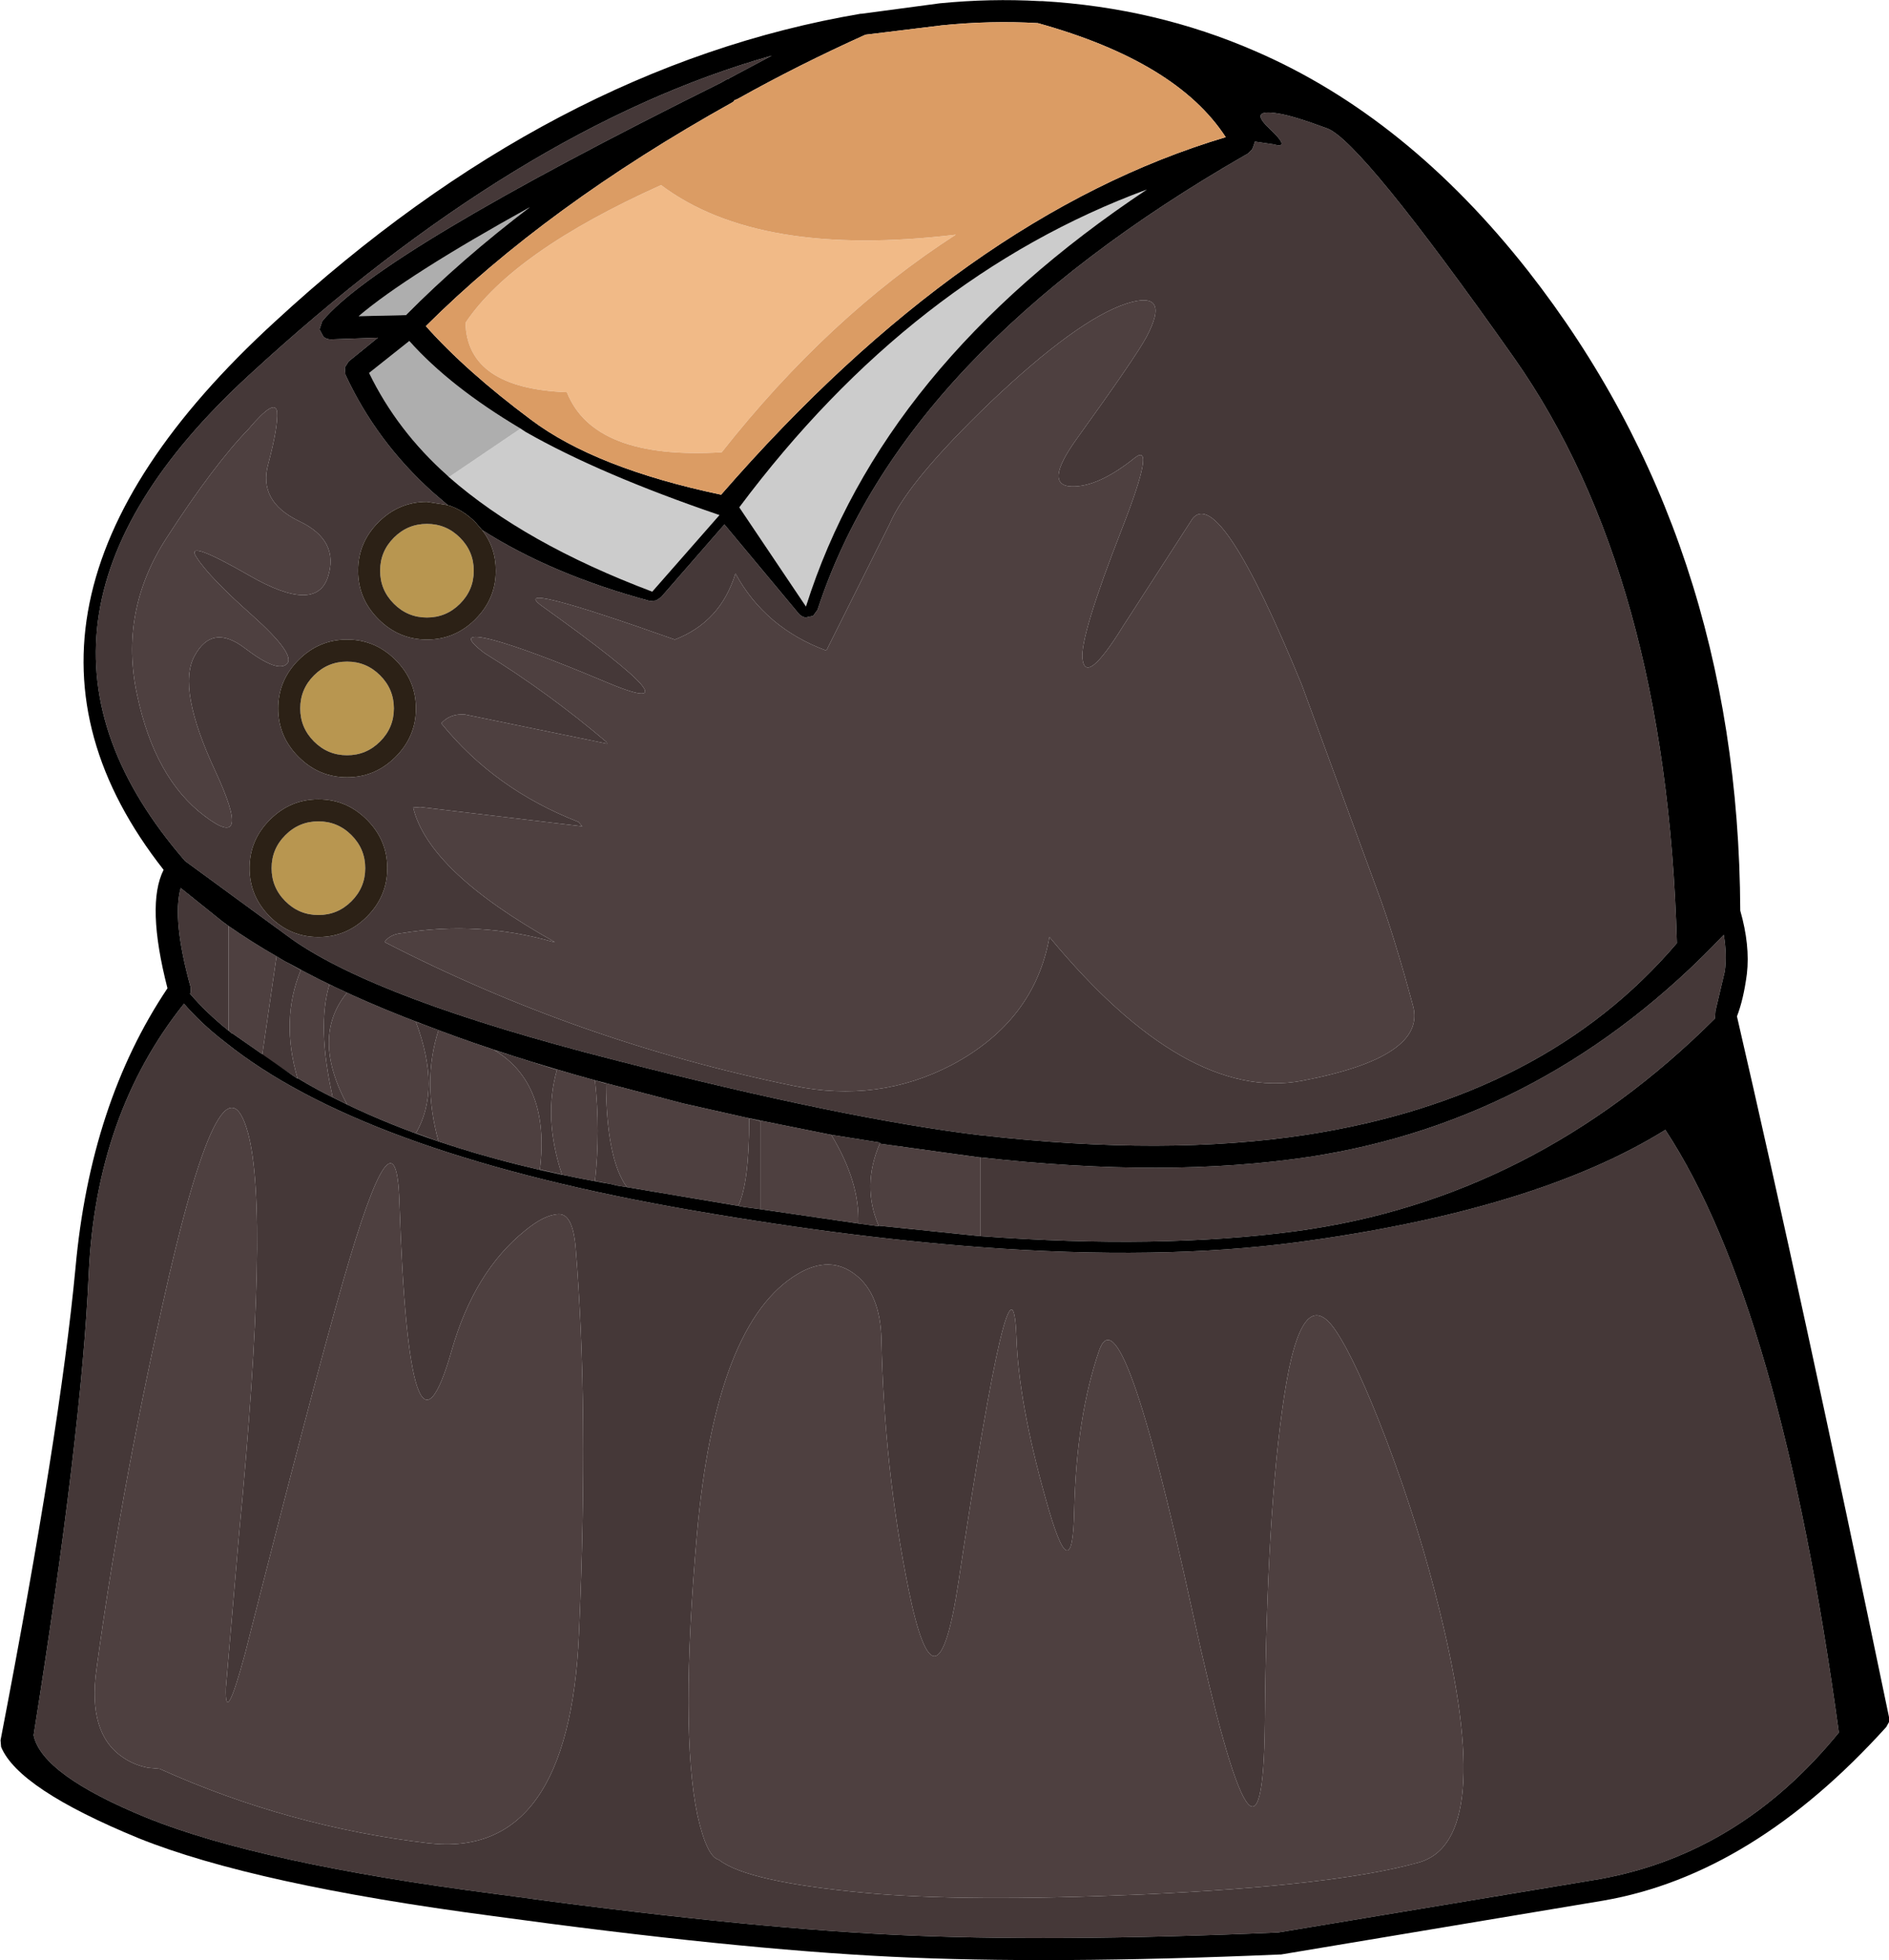 <?xml version="1.0" encoding="UTF-8" standalone="no"?>
<svg xmlns:ffdec="https://www.free-decompiler.com/flash" xmlns:xlink="http://www.w3.org/1999/xlink" ffdec:objectType="shape" height="177.9px" width="171.45px" xmlns="http://www.w3.org/2000/svg">
  <g transform="matrix(1.0, 0.0, 0.0, 1.0, 107.05, 138.45)">
    <path d="M-18.05 -26.25 L-27.3 -27.2 Q-28.85 -30.8 -27.2 -34.65 L-18.15 -33.4 -18.05 -33.4 -18.05 -26.25 M-29.15 -27.4 L-38.05 -28.7 -38.05 -36.7 -39.05 -36.95 Q-39.05 -31.05 -40.05 -29.0 L-50.15 -30.7 Q-52.0 -33.2 -52.05 -40.1 L-53.05 -40.4 Q-52.55 -35.8 -53.05 -31.25 L-51.7 -31.0 -52.3 -31.1 Q-60.45 -32.55 -67.25 -34.85 -71.7 -36.35 -75.55 -38.2 -78.85 -44.35 -75.55 -48.35 L-77.15 -49.1 Q-78.3 -45.3 -76.85 -38.85 L-76.25 -38.55 Q-78.25 -39.5 -80.05 -40.6 -81.6 -45.9 -79.75 -50.4 L-80.8 -51.0 Q-75.6 -48.1 -68.7 -45.5 L-69.3 -45.7 Q-67.0 -39.55 -69.3 -35.6 L-67.25 -34.85 Q-68.75 -40.3 -67.25 -44.95 -60.85 -42.55 -53.05 -40.4 L-45.05 -38.3 -39.05 -36.95 -31.6 -35.45 Q-29.0 -31.15 -29.15 -27.4 M-80.5 -40.85 L-85.95 -44.65 -86.0 -44.65 -86.3 -44.9 -86.3 -54.4 Q-84.3 -53.0 -81.95 -51.65 L-83.25 -42.7 -80.5 -40.85 M1.2 -91.4 Q3.7 -94.35 11.1 -76.3 L17.95 -57.65 Q19.45 -53.65 21.2 -47.15 22.45 -42.5 11.1 -40.35 0.6 -38.4 -11.8 -53.4 -13.15 -45.8 -20.65 -41.8 -27.35 -38.3 -35.05 -39.9 -54.6 -43.9 -72.15 -52.95 -71.65 -53.65 -70.6 -53.75 -63.6 -54.9 -56.8 -52.95 L-56.7 -52.95 Q-68.15 -59.35 -69.55 -65.15 L-68.9 -65.2 -54.2 -63.45 -54.55 -63.85 Q-62.15 -66.8 -67.0 -72.8 -66.2 -73.7 -64.85 -73.6 L-51.95 -70.95 -52.0 -71.1 Q-57.3 -75.6 -63.05 -79.15 -65.9 -81.3 -62.25 -80.35 -58.95 -79.45 -52.3 -76.65 -42.55 -72.5 -57.8 -83.4 -61.3 -85.9 -45.8 -80.4 -41.65 -82.0 -40.3 -86.4 -37.6 -81.45 -32.05 -79.4 L-26.3 -90.9 Q-24.7 -94.7 -17.15 -101.95 -9.25 -109.45 -4.8 -110.9 -0.7 -112.2 -3.0 -107.85 -4.0 -106.0 -9.3 -98.65 -12.4 -94.35 -9.75 -94.3 -7.35 -94.25 -4.05 -96.9 -2.1 -98.45 -5.2 -90.5 -9.05 -80.65 -8.8 -78.65 -8.5 -76.15 -5.1 -81.65 L1.2 -91.4 M14.2 -17.65 Q16.05 -14.9 18.8 -7.7 21.8 0.25 23.65 7.9 28.75 28.65 21.7 30.6 14.2 32.7 -3.4 33.5 -19.55 34.2 -28.55 33.35 -39.3 32.35 -41.8 30.35 -42.9 30.1 -43.75 26.3 -45.35 18.65 -43.8 0.85 -42.1 -18.45 -34.6 -22.85 -31.7 -24.55 -29.4 -22.75 -27.15 -21.0 -27.05 -16.9 -26.8 -5.15 -24.6 5.75 -22.05 18.3 -20.05 5.1 -15.2 -27.35 -14.8 -17.15 -14.6 -11.15 -12.15 -2.45 -9.7 6.45 -9.55 -1.4 -9.35 -9.85 -7.3 -15.85 -5.25 -21.75 1.15 7.7 7.55 37.1 7.75 18.0 7.9 -1.15 9.5 -11.7 11.1 -22.3 14.2 -17.65 M-84.5 -99.5 Q-82.05 -102.4 -81.9 -101.05 -81.8 -99.75 -82.7 -96.35 -83.65 -92.95 -79.9 -91.15 -76.2 -89.4 -77.3 -86.05 -78.4 -82.75 -84.4 -86.2 -90.4 -89.65 -89.2 -87.85 -88.05 -86.05 -84.1 -82.55 -80.2 -79.05 -81.0 -78.2 -81.85 -77.35 -84.8 -79.6 -87.8 -81.9 -89.4 -78.9 -91.0 -75.95 -87.5 -68.45 -84.05 -61.0 -88.5 -64.4 -93.0 -67.8 -94.6 -75.35 -96.25 -82.95 -91.95 -89.6 -87.65 -96.25 -84.5 -99.5 M-84.55 -35.65 Q-82.55 -28.4 -85.35 0.75 L-86.55 14.75 Q-86.65 18.45 -84.8 11.6 -78.65 -12.65 -75.9 -22.2 -71.1 -38.95 -70.8 -29.4 -69.9 -2.4 -66.05 -15.9 -64.0 -23.05 -59.4 -26.75 -57.65 -28.2 -56.35 -28.25 -55.05 -28.3 -54.8 -25.15 -53.6 -10.65 -54.5 9.85 -55.4 30.3 -68.15 28.85 -80.9 27.35 -92.55 22.1 L-93.6 22.0 Q-94.9 21.75 -95.9 21.05 -99.1 18.9 -98.3 13.1 -96.2 -2.45 -92.35 -19.8 -86.95 -44.3 -84.55 -35.65 M-56.05 -31.85 Q-57.75 -37.0 -56.5 -41.35 L-62.2 -43.15 Q-57.1 -40.1 -58.05 -32.3 L-56.05 -31.85" fill="#4e4040" fill-rule="evenodd" stroke="none"/>
    <path d="M-59.8 -99.55 L-59.35 -99.25 Q-52.6 -95.4 -41.75 -91.7 L-47.85 -84.75 Q-59.4 -89.1 -66.3 -95.15 L-59.8 -99.55 M-39.95 -92.4 Q-24.25 -113.4 -2.95 -121.25 -27.0 -105.25 -33.9 -83.4 L-39.95 -92.4" fill="#cccccc" fill-rule="evenodd" stroke="none"/>
    <path d="M-47.05 -121.65 Q-38.2 -115.0 -20.3 -117.15 -31.8 -109.75 -41.55 -97.4 -53.15 -96.7 -55.6 -102.85 -64.65 -103.2 -64.8 -109.15 -60.5 -115.6 -47.05 -121.65" fill="#f1ba87" fill-rule="evenodd" stroke="none"/>
    <path d="M-82.4 -59.65 Q-82.4 -61.4 -81.15 -62.65 -79.9 -63.9 -78.15 -63.9 -76.4 -63.9 -75.15 -62.65 -73.9 -61.4 -73.9 -59.65 -73.9 -57.9 -75.15 -56.65 -76.4 -55.4 -78.15 -55.4 -79.9 -55.4 -81.15 -56.65 -82.4 -57.9 -82.4 -59.65 M-65.3 -89.65 Q-64.05 -88.4 -64.05 -86.65 -64.05 -84.9 -65.3 -83.65 -66.55 -82.4 -68.3 -82.4 -70.05 -82.4 -71.3 -83.65 -72.55 -84.9 -72.55 -86.65 -72.55 -88.4 -71.3 -89.65 -70.05 -90.9 -68.3 -90.9 -66.55 -90.9 -65.3 -89.65 M-75.55 -78.4 Q-73.8 -78.4 -72.55 -77.15 -71.3 -75.9 -71.3 -74.15 -71.3 -72.4 -72.55 -71.15 -73.8 -69.9 -75.55 -69.9 -77.3 -69.9 -78.55 -71.15 -79.8 -72.4 -79.8 -74.15 -79.8 -75.9 -78.55 -77.15 -77.3 -78.4 -75.55 -78.4" fill="#b89650" fill-rule="evenodd" stroke="none"/>
    <path d="M-63.3 -90.35 Q-56.95 -86.3 -48.05 -83.9 L-47.5 -83.95 -47.05 -84.25 -41.3 -90.85 -34.55 -82.75 Q-34.35 -82.5 -33.95 -82.4 L-33.25 -82.55 -32.85 -83.1 Q-25.2 -106.5 6.1 -124.45 L6.2 -124.5 6.6 -124.9 6.7 -125.15 6.85 -125.6 8.55 -125.35 Q10.15 -124.9 8.2 -126.75 6.2 -128.6 8.95 -128.15 10.3 -127.95 13.4 -126.8 16.45 -125.7 30.35 -106.0 44.2 -86.3 45.15 -52.85 33.2 -38.8 11.5 -35.45 -1.25 -33.5 -17.9 -35.4 L-17.95 -35.4 Q-30.25 -36.85 -51.5 -42.3 -72.8 -47.75 -80.55 -53.2 L-90.25 -60.3 Q-108.95 -81.85 -84.5 -104.35 -60.05 -126.9 -37.0 -133.4 L-40.85 -131.35 -40.9 -131.3 Q-41.1 -131.25 -41.25 -131.15 L-41.6 -130.95 Q-72.7 -115.5 -77.8 -109.3 L-78.05 -108.55 -77.7 -107.9 Q-77.45 -107.65 -77.0 -107.65 L-72.75 -107.8 -75.4 -105.65 -75.75 -105.1 -75.7 -104.45 Q-72.9 -98.4 -67.8 -93.8 L-66.4 -92.6 -68.3 -92.9 Q-70.85 -92.9 -72.7 -91.05 -74.55 -89.2 -74.55 -86.65 -74.55 -84.1 -72.7 -82.25 -70.85 -80.4 -68.3 -80.4 -65.75 -80.4 -63.9 -82.25 -62.05 -84.1 -62.05 -86.65 -62.05 -88.75 -63.3 -90.35 M-18.05 -33.4 Q-1.1 -31.5 11.8 -33.45 33.45 -36.75 49.4 -53.6 49.7 -51.85 49.5 -50.3 L48.65 -46.7 48.6 -46.05 48.6 -46.0 Q32.15 -29.6 10.55 -26.7 -1.85 -25.05 -18.0 -26.25 L-18.05 -26.25 -18.05 -33.4 M-27.3 -27.2 L-27.3 -27.15 -29.15 -27.4 Q-29.0 -31.15 -31.6 -35.45 L-27.2 -34.75 -27.2 -34.65 Q-28.85 -30.8 -27.3 -27.2 M-38.05 -28.7 L-39.55 -28.9 -40.05 -29.0 Q-39.05 -31.05 -39.05 -36.95 L-38.05 -36.7 -38.05 -28.7 M-50.15 -30.7 L-51.1 -30.85 -51.7 -31.0 -53.05 -31.25 Q-52.55 -35.8 -53.05 -40.4 L-52.05 -40.1 Q-52.0 -33.2 -50.15 -30.7 M-75.55 -38.2 L-76.25 -38.55 -76.85 -38.85 Q-78.3 -45.3 -77.15 -49.1 L-75.55 -48.35 Q-78.85 -44.35 -75.55 -38.2 M-80.05 -40.6 L-80.05 -40.55 -80.5 -40.85 -83.25 -42.7 -81.95 -51.65 -81.2 -51.2 -80.8 -51.0 -79.75 -50.4 Q-81.6 -45.9 -80.05 -40.6 M-86.3 -44.9 Q-88.3 -46.5 -89.8 -48.25 L-89.75 -48.4 -89.75 -48.85 Q-91.45 -55.0 -90.65 -57.85 L-86.85 -54.8 -86.3 -54.4 -86.3 -44.9 M-68.7 -45.5 L-67.25 -44.95 Q-68.75 -40.3 -67.25 -34.85 L-69.3 -35.6 Q-67.0 -39.55 -69.3 -45.7 L-68.7 -45.5 M1.2 -91.4 L-5.1 -81.65 Q-8.5 -76.15 -8.8 -78.65 -9.05 -80.65 -5.2 -90.5 -2.1 -98.45 -4.05 -96.9 -7.35 -94.25 -9.75 -94.3 -12.4 -94.35 -9.3 -98.65 -4.0 -106.0 -3.0 -107.85 -0.7 -112.2 -4.8 -110.9 -9.25 -109.45 -17.15 -101.95 -24.7 -94.7 -26.3 -90.9 L-32.05 -79.4 Q-37.6 -81.45 -40.3 -86.4 -41.65 -82.0 -45.8 -80.4 -61.3 -85.9 -57.8 -83.4 -42.55 -72.5 -52.3 -76.65 -58.95 -79.45 -62.25 -80.35 -65.9 -81.3 -63.05 -79.15 -57.3 -75.6 -52.0 -71.1 L-51.95 -70.95 -64.85 -73.6 Q-66.2 -73.7 -67.0 -72.8 -62.15 -66.8 -54.55 -63.85 L-54.2 -63.45 -68.9 -65.2 -69.55 -65.15 Q-68.15 -59.35 -56.7 -52.95 L-56.8 -52.95 Q-63.6 -54.9 -70.6 -53.75 -71.65 -53.65 -72.15 -52.95 -54.6 -43.9 -35.05 -39.9 -27.35 -38.3 -20.65 -41.8 -13.15 -45.8 -11.8 -53.4 0.6 -38.4 11.1 -40.35 22.45 -42.5 21.2 -47.15 19.45 -53.65 17.95 -57.65 L11.1 -76.3 Q3.7 -94.35 1.2 -91.4 M14.2 -17.65 Q11.1 -22.3 9.5 -11.7 7.9 -1.15 7.75 18.0 7.55 37.1 1.15 7.7 -5.25 -21.75 -7.3 -15.85 -9.35 -9.85 -9.55 -1.4 -9.7 6.45 -12.15 -2.45 -14.6 -11.15 -14.8 -17.15 -15.2 -27.35 -20.05 5.1 -22.05 18.3 -24.6 5.75 -26.8 -5.15 -27.05 -16.9 -27.15 -21.0 -29.4 -22.75 -31.7 -24.55 -34.6 -22.85 -42.1 -18.45 -43.8 0.85 -45.35 18.65 -43.75 26.3 -42.9 30.1 -41.8 30.35 -39.3 32.35 -28.55 33.35 -19.55 34.2 -3.4 33.5 14.2 32.7 21.7 30.6 28.75 28.65 23.65 7.9 21.8 0.25 18.8 -7.7 16.05 -14.9 14.2 -17.65 M44.1 -35.9 Q54.55 -20.0 59.85 18.8 50.9 29.8 38.15 32.1 L8.95 36.95 Q-11.85 37.85 -26.05 37.15 -40.3 36.45 -62.1 33.45 -83.4 30.7 -93.7 26.55 -103.25 22.65 -104.0 19.05 -99.65 -8.3 -99.0 -22.8 -98.35 -37.35 -90.35 -47.35 -88.75 -45.5 -86.6 -43.85 -74.4 -34.05 -45.95 -28.9 -30.85 -26.2 -18.05 -25.25 -1.75 -24.05 10.7 -25.7 32.35 -28.6 44.1 -35.9 M-84.5 -99.5 Q-87.65 -96.25 -91.95 -89.6 -96.25 -82.95 -94.6 -75.35 -93.0 -67.8 -88.5 -64.4 -84.05 -61.0 -87.5 -68.45 -91.0 -75.95 -89.4 -78.9 -87.8 -81.9 -84.8 -79.6 -81.85 -77.35 -81.0 -78.2 -80.2 -79.05 -84.1 -82.55 -88.05 -86.05 -89.2 -87.85 -90.4 -89.65 -84.4 -86.2 -78.4 -82.75 -77.3 -86.05 -76.2 -89.4 -79.9 -91.15 -83.65 -92.95 -82.7 -96.35 -81.8 -99.75 -81.9 -101.05 -82.05 -102.4 -84.5 -99.5 M-82.55 -55.25 Q-80.7 -53.4 -78.15 -53.4 -75.6 -53.4 -73.75 -55.25 -71.9 -57.1 -71.9 -59.65 -71.9 -62.2 -73.75 -64.05 -75.6 -65.9 -78.15 -65.9 -80.7 -65.9 -82.55 -64.05 -84.4 -62.2 -84.4 -59.65 -84.4 -57.1 -82.55 -55.25 M-84.55 -35.65 Q-86.95 -44.3 -92.35 -19.8 -96.2 -2.45 -98.3 13.1 -99.1 18.9 -95.9 21.05 -94.9 21.75 -93.6 22.0 L-92.55 22.1 Q-80.9 27.35 -68.15 28.85 -55.4 30.3 -54.5 9.85 -53.6 -10.65 -54.8 -25.15 -55.05 -28.3 -56.35 -28.25 -57.65 -28.2 -59.4 -26.75 -64.0 -23.05 -66.05 -15.9 -69.9 -2.4 -70.8 -29.4 -71.1 -38.95 -75.9 -22.2 -78.65 -12.65 -84.8 11.6 -86.65 18.45 -86.55 14.75 L-85.35 0.75 Q-82.55 -28.4 -84.55 -35.65 M-79.95 -78.55 Q-81.8 -76.7 -81.8 -74.15 -81.8 -71.6 -79.95 -69.75 -78.1 -67.9 -75.55 -67.9 -73.0 -67.9 -71.15 -69.75 -69.3 -71.6 -69.3 -74.15 -69.3 -76.7 -71.15 -78.55 -73.0 -80.4 -75.55 -80.4 -78.1 -80.4 -79.95 -78.55 M-56.05 -31.85 L-58.05 -32.3 Q-57.1 -40.1 -62.2 -43.15 L-56.5 -41.35 Q-57.75 -37.0 -56.05 -31.85" fill="#453838" fill-rule="evenodd" stroke="none"/>
    <path d="M-74.5 -109.75 Q-70.15 -113.45 -58.95 -119.65 -65.2 -114.9 -70.2 -109.85 L-74.5 -109.75 M-66.3 -95.15 L-66.45 -95.3 Q-71.0 -99.35 -73.55 -104.6 L-69.9 -107.5 Q-66.2 -103.35 -59.8 -99.55 L-66.3 -95.15" fill="#aeaeae" fill-rule="evenodd" stroke="none"/>
    <path d="M-66.4 -92.6 L-67.8 -93.8 Q-72.9 -98.4 -75.7 -104.45 L-75.75 -105.1 -75.4 -105.65 -72.75 -107.8 -77.0 -107.65 Q-77.45 -107.65 -77.7 -107.9 L-78.05 -108.55 -77.8 -109.3 Q-72.7 -115.5 -41.6 -130.95 L-41.25 -131.15 Q-41.1 -131.25 -40.9 -131.3 L-40.85 -131.35 -37.0 -133.4 Q-60.05 -126.9 -84.5 -104.35 -108.95 -81.85 -90.25 -60.3 L-80.55 -53.2 Q-72.8 -47.75 -51.5 -42.3 -30.25 -36.85 -17.95 -35.4 L-17.9 -35.4 Q-1.25 -33.5 11.5 -35.45 33.2 -38.8 45.15 -52.85 44.2 -86.3 30.35 -106.0 16.45 -125.7 13.4 -126.8 10.3 -127.95 8.95 -128.15 6.2 -128.6 8.2 -126.75 10.15 -124.9 8.55 -125.35 L6.85 -125.6 6.7 -125.15 6.6 -124.9 6.2 -124.5 6.1 -124.45 Q-25.2 -106.5 -32.85 -83.1 L-33.25 -82.55 -33.95 -82.4 Q-34.35 -82.5 -34.55 -82.75 L-41.3 -90.85 -47.05 -84.25 -47.5 -83.95 -48.05 -83.9 Q-56.95 -86.3 -63.3 -90.35 L-63.9 -91.05 Q-65.05 -92.2 -66.4 -92.6 M6.9 -133.8 Q20.65 -127.85 31.65 -113.85 50.75 -89.45 50.9 -55.8 51.8 -52.65 51.5 -50.05 51.2 -47.75 50.6 -46.2 56.45 -20.9 64.4 17.4 L64.4 17.85 64.15 18.3 Q52.05 31.7 38.5 34.05 L9.2 38.95 9.05 38.95 Q-11.85 39.85 -26.15 39.15 -40.5 38.45 -62.35 35.45 -84.0 32.6 -94.45 28.4 -105.4 23.9 -106.95 20.1 L-107.0 19.5 Q-101.6 -8.5 -100.2 -23.35 -98.85 -38.3 -91.85 -48.75 -93.8 -56.35 -92.2 -59.5 -110.7 -83.05 -82.1 -109.25 -56.95 -132.45 -28.95 -137.2 L-28.85 -137.2 -21.75 -138.15 Q-17.15 -138.6 -12.7 -138.35 L-12.45 -138.35 Q-2.15 -137.75 6.9 -133.8 M-18.05 -26.25 L-18.0 -26.25 Q-1.85 -25.05 10.55 -26.7 32.15 -29.6 48.6 -46.0 L48.6 -46.05 48.65 -46.7 49.5 -50.3 Q49.7 -51.85 49.4 -53.6 33.45 -36.75 11.8 -33.45 -1.1 -31.5 -18.05 -33.4 L-18.15 -33.4 -27.2 -34.65 -27.2 -34.75 -31.6 -35.45 -39.05 -36.95 -45.05 -38.3 -53.05 -40.4 Q-60.85 -42.55 -67.25 -44.95 L-68.7 -45.5 Q-75.6 -48.1 -80.8 -51.0 L-81.2 -51.2 -81.95 -51.65 Q-84.3 -53.0 -86.3 -54.4 L-86.85 -54.8 -90.65 -57.85 Q-91.45 -55.0 -89.75 -48.85 L-89.75 -48.4 -89.8 -48.25 Q-88.3 -46.5 -86.3 -44.9 L-86.0 -44.65 -85.95 -44.65 -80.5 -40.85 -80.05 -40.55 -80.05 -40.6 Q-78.25 -39.5 -76.25 -38.55 L-75.55 -38.2 Q-71.7 -36.35 -67.25 -34.85 -60.45 -32.55 -52.3 -31.1 L-51.7 -31.0 -51.1 -30.85 -50.15 -30.7 -40.05 -29.0 -39.55 -28.9 -38.05 -28.7 -29.15 -27.4 -27.3 -27.15 -27.3 -27.2 -18.05 -26.25 M44.1 -35.9 Q32.35 -28.6 10.7 -25.7 -1.75 -24.05 -18.05 -25.25 -30.85 -26.2 -45.95 -28.9 -74.4 -34.05 -86.6 -43.85 -88.75 -45.5 -90.35 -47.35 -98.35 -37.35 -99.0 -22.8 -99.65 -8.3 -104.0 19.05 -103.25 22.65 -93.7 26.55 -83.4 30.7 -62.1 33.45 -40.3 36.45 -26.05 37.15 -11.85 37.85 8.95 36.95 L38.15 32.1 Q50.9 29.8 59.85 18.8 54.55 -20.0 44.1 -35.9 M-59.8 -99.55 Q-66.2 -103.35 -69.9 -107.5 L-73.55 -104.6 Q-71.0 -99.35 -66.45 -95.3 L-66.3 -95.15 Q-59.4 -89.1 -47.85 -84.75 L-41.75 -91.7 Q-52.6 -95.4 -59.35 -99.25 L-59.8 -99.55 M-74.5 -109.75 L-70.2 -109.85 Q-65.2 -114.9 -58.95 -119.65 -70.15 -113.45 -74.5 -109.75 M-68.4 -108.85 Q-64.75 -104.75 -58.85 -100.35 -53.0 -95.95 -41.6 -93.55 -19.5 -118.95 4.2 -126.0 -0.25 -132.85 -12.85 -136.35 -17.1 -136.6 -21.55 -136.15 L-28.5 -135.3 Q-34.6 -132.55 -40.05 -129.5 L-40.15 -129.45 -40.4 -129.35 -40.45 -129.25 -40.6 -129.15 Q-57.45 -119.75 -68.4 -108.85 M-39.95 -92.4 L-33.9 -83.4 Q-27.0 -105.25 -2.95 -121.25 -24.25 -113.4 -39.95 -92.4" fill="#000000" fill-rule="evenodd" stroke="none"/>
    <path d="M-66.4 -92.6 Q-65.05 -92.2 -63.9 -91.05 L-63.3 -90.35 Q-62.05 -88.75 -62.05 -86.65 -62.05 -84.1 -63.9 -82.25 -65.75 -80.4 -68.3 -80.4 -70.85 -80.4 -72.7 -82.25 -74.55 -84.1 -74.55 -86.65 -74.55 -89.2 -72.7 -91.05 -70.85 -92.9 -68.3 -92.9 L-66.4 -92.6 M-82.55 -55.25 Q-84.4 -57.1 -84.4 -59.65 -84.4 -62.2 -82.55 -64.05 -80.7 -65.9 -78.15 -65.9 -75.6 -65.9 -73.75 -64.05 -71.9 -62.2 -71.9 -59.65 -71.9 -57.1 -73.75 -55.25 -75.6 -53.4 -78.15 -53.4 -80.7 -53.4 -82.55 -55.25 M-82.4 -59.65 Q-82.4 -57.9 -81.15 -56.65 -79.9 -55.4 -78.15 -55.4 -76.4 -55.4 -75.15 -56.65 -73.9 -57.9 -73.9 -59.65 -73.9 -61.4 -75.15 -62.65 -76.4 -63.9 -78.15 -63.9 -79.9 -63.9 -81.15 -62.65 -82.4 -61.4 -82.4 -59.65 M-65.3 -89.65 Q-66.55 -90.9 -68.3 -90.9 -70.05 -90.9 -71.3 -89.65 -72.55 -88.4 -72.55 -86.65 -72.55 -84.9 -71.3 -83.65 -70.05 -82.4 -68.3 -82.4 -66.55 -82.4 -65.3 -83.65 -64.05 -84.9 -64.05 -86.65 -64.05 -88.4 -65.3 -89.65 M-79.95 -78.55 Q-78.1 -80.4 -75.55 -80.4 -73.0 -80.4 -71.15 -78.55 -69.3 -76.7 -69.3 -74.15 -69.3 -71.6 -71.15 -69.75 -73.0 -67.9 -75.55 -67.9 -78.1 -67.9 -79.95 -69.75 -81.8 -71.6 -81.8 -74.15 -81.8 -76.7 -79.95 -78.55 M-75.55 -78.4 Q-77.3 -78.4 -78.55 -77.15 -79.8 -75.9 -79.8 -74.15 -79.8 -72.4 -78.55 -71.15 -77.3 -69.9 -75.55 -69.9 -73.8 -69.9 -72.55 -71.15 -71.3 -72.4 -71.3 -74.15 -71.3 -75.9 -72.55 -77.15 -73.8 -78.4 -75.55 -78.4" fill="#2c2116" fill-rule="evenodd" stroke="none"/>
    <path d="M-68.4 -108.85 Q-57.45 -119.75 -40.6 -129.15 L-40.45 -129.25 -40.4 -129.35 -40.15 -129.45 -40.05 -129.5 Q-34.6 -132.55 -28.5 -135.3 L-21.55 -136.15 Q-17.1 -136.6 -12.85 -136.35 -0.25 -132.85 4.2 -126.0 -19.5 -118.95 -41.6 -93.55 -53.0 -95.95 -58.85 -100.35 -64.75 -104.75 -68.4 -108.85 M-47.05 -121.65 Q-60.5 -115.6 -64.8 -109.15 -64.65 -103.2 -55.6 -102.85 -53.15 -96.7 -41.55 -97.4 -31.8 -109.75 -20.3 -117.15 -38.2 -115.0 -47.05 -121.65" fill="#db9c64" fill-rule="evenodd" stroke="none"/>
  </g>
</svg>

